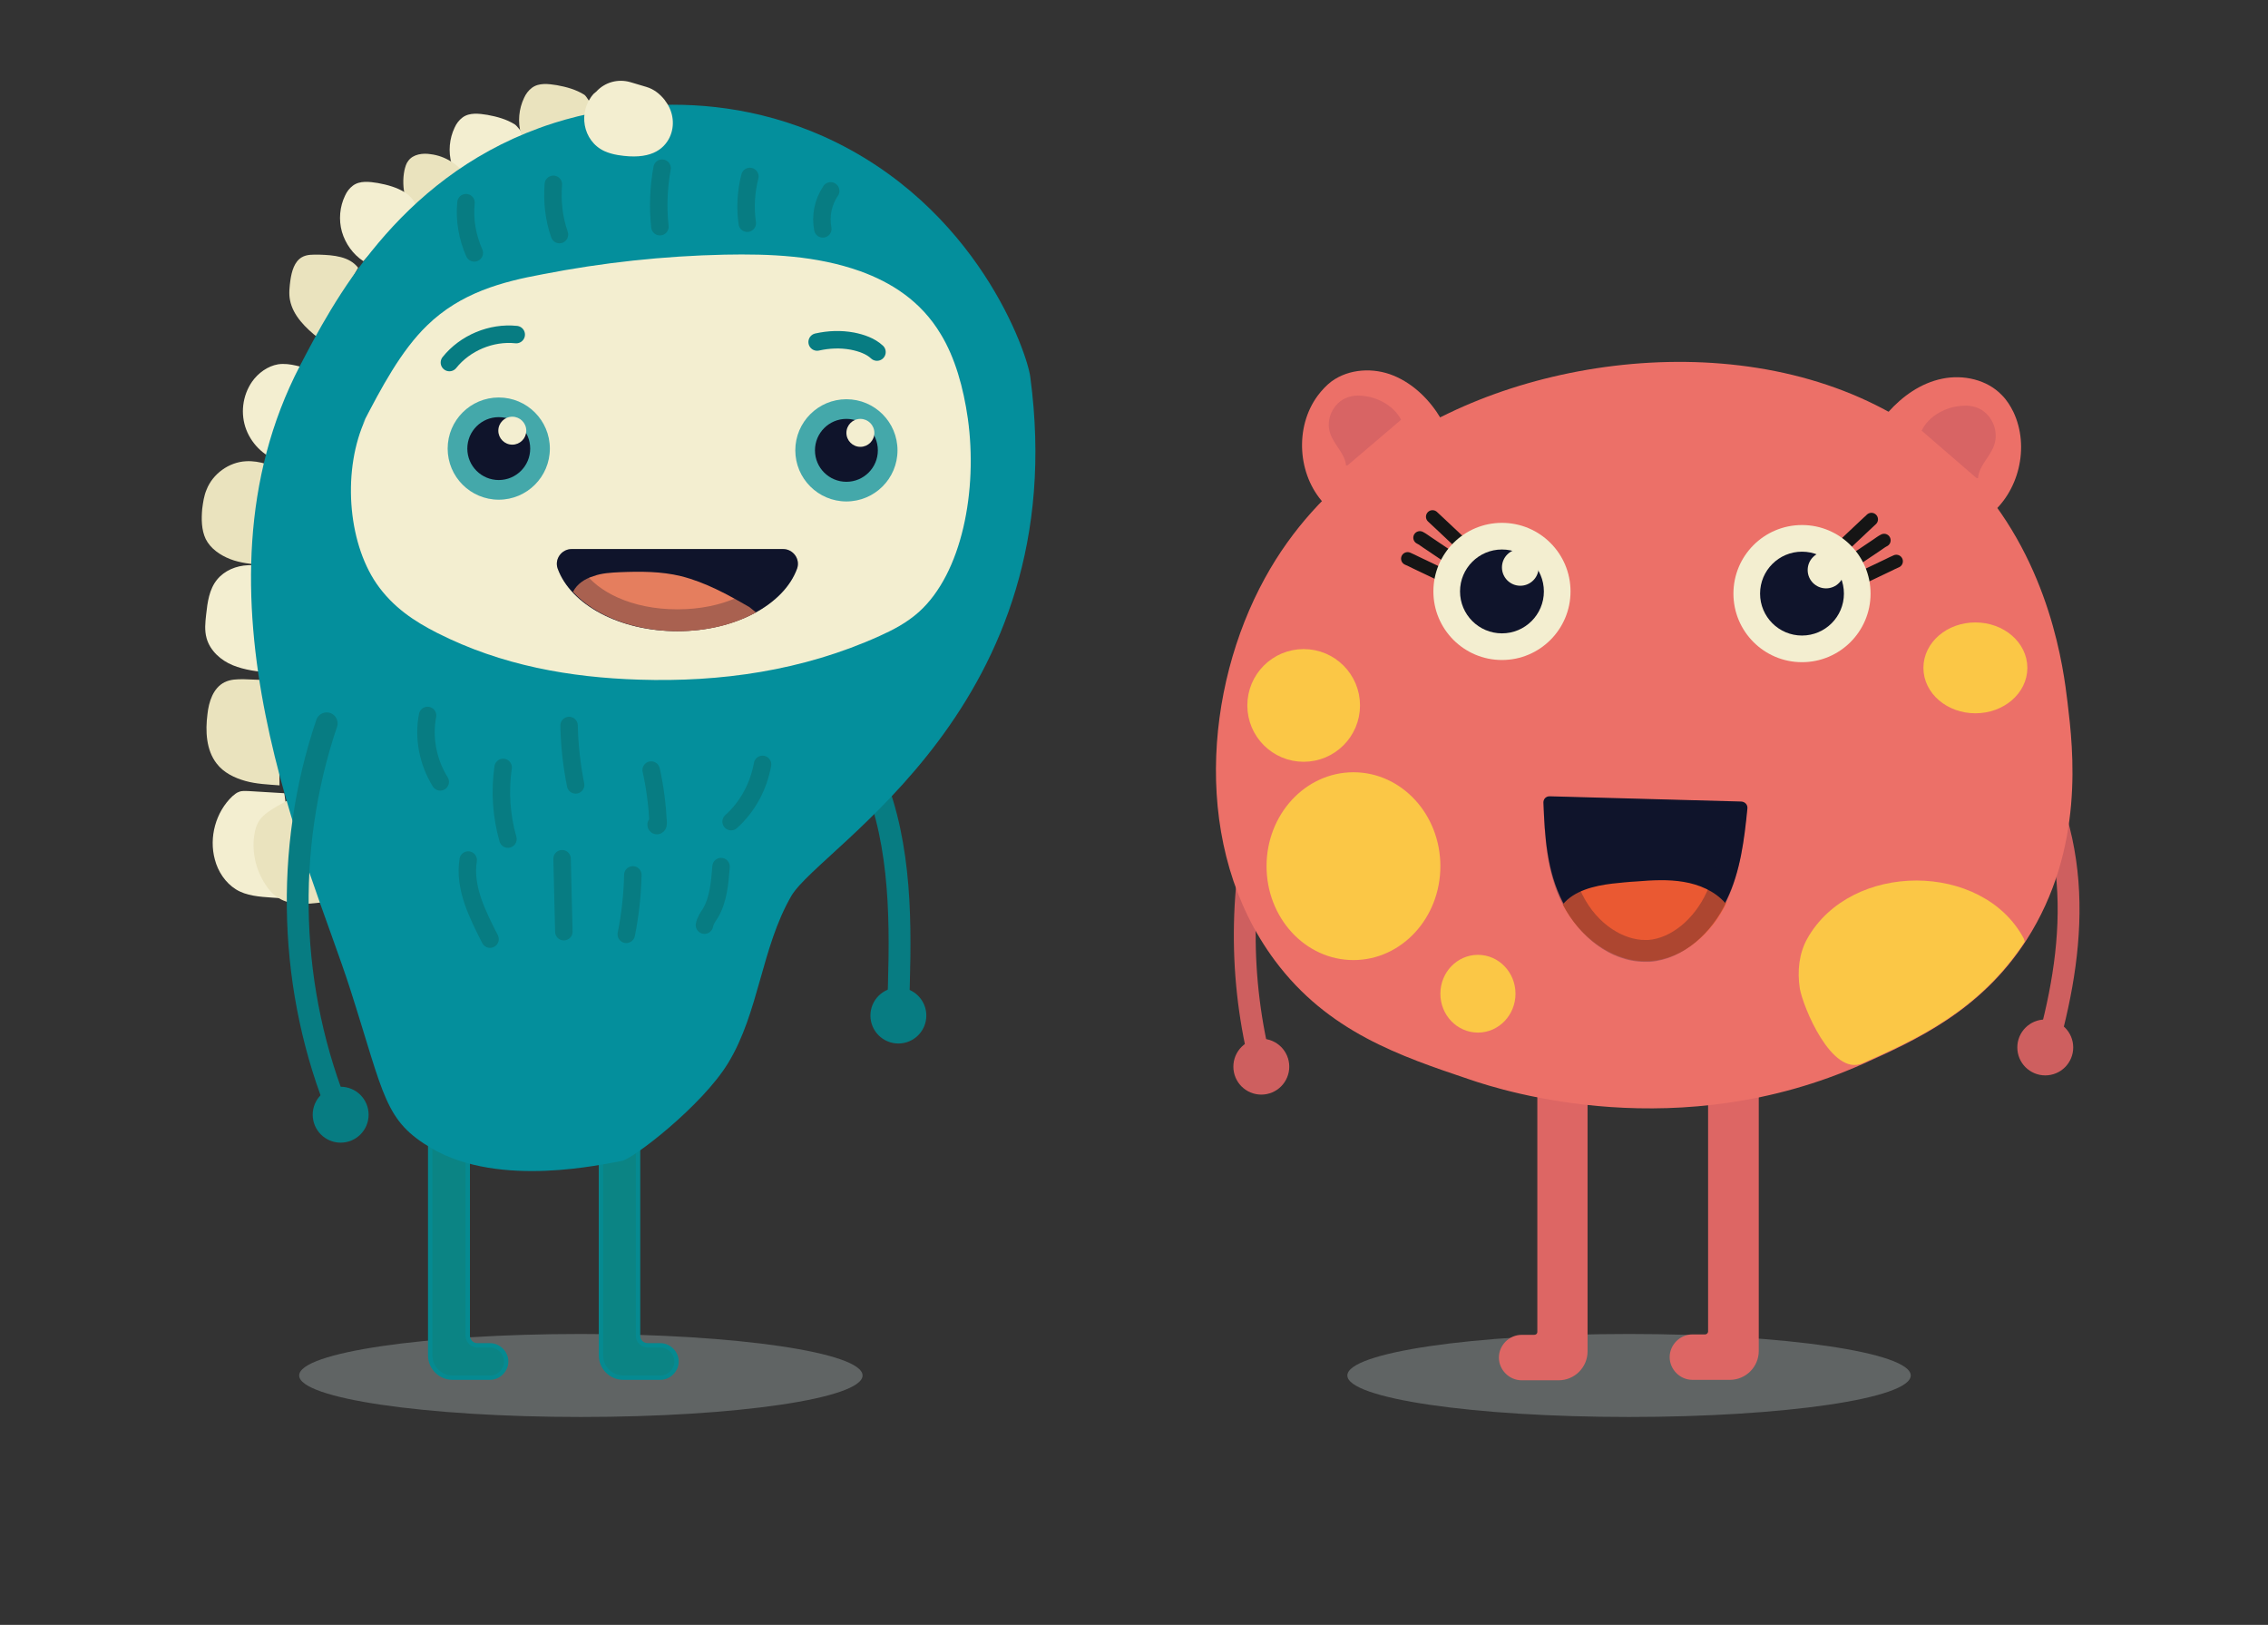 <?xml version="1.0" encoding="utf-8"?>
<!-- Generator: Adobe Illustrator 22.0.1, SVG Export Plug-In . SVG Version: 6.00 Build 0)  -->
<svg version="1.1" id="Layer_1" xmlns="http://www.w3.org/2000/svg" xmlns:xlink="http://www.w3.org/1999/xlink" x="0px" y="0px"
	 viewBox="0 0 519.3 372" style="enable-background:new 0 0 519.3 372;" xml:space="preserve">
<rect x="0" y="0" width="519.3" height="372" fill="#333333" stroke="none"/>
<style type="text/css">
	.st0{opacity:0.3;fill:#C8D6D6;}
	.st1{fill:none;stroke:#CE5F5F;stroke-width:5;stroke-linecap:round;stroke-miterlimit:10;}
	.st2{fill:none;stroke:#077C82;stroke-width:5;stroke-linecap:round;stroke-miterlimit:10;}
	.st3{fill:#0B8484;stroke:#058A91;stroke-miterlimit:10;}
	.st4{fill:#F3EED0;}
	.st5{fill:#EAE3BE;}
	.st6{fill:#048F9C;}
	.st7{fill:#DD6664;stroke:#DD6664;stroke-width:3;stroke-miterlimit:10;}
	.st8{fill:none;stroke:#000000;stroke-width:3;stroke-miterlimit:10;}
	.st9{fill:#EC7068;}
	.st10{fill:#FBC746;stroke:#FBC746;stroke-width:3;stroke-miterlimit:10;}
	.st11{fill:none;stroke:#077C82;stroke-width:4;stroke-linecap:round;stroke-miterlimit:10;}
	.st12{fill:#FBC746;}
	.st13{fill:#D86464;}
	.st14{fill:#151515;stroke:#151515;stroke-width:3;stroke-linecap:round;stroke-miterlimit:10;}
	.st15{fill:#0F142B;}
	.st16{fill:#E57E5E;}
	.st17{fill:#EA5932;}
	.st18{opacity:0.28;}
	.st19{opacity:0.73;fill:#048F9C;}
	.st20{fill:#077C82;stroke:#077C82;stroke-width:5;stroke-linecap:round;stroke-miterlimit:10;}
	.st21{fill:#CE5F5F;stroke:#CE5F5F;stroke-width:5;stroke-linecap:round;stroke-miterlimit:10;}
</style>
<ellipse class="st0" cx="133" cy="314.9" rx="64.5" ry="9.5"/>
<ellipse class="st0" cx="373" cy="314.9" rx="64.5" ry="9.5"/>
<path class="st1" d="M298.2,163c-4.5,5.5-7.1,12.4-8.9,19.2c-5.6,20.3-5.7,42.1-0.4,62.4"/>
<path class="st1" d="M459.9,166.9c8.2,9.7,12.5,22.3,13.5,35s-1.2,25.4-4.6,37.6"/>
<path class="st2" d="M189.4,164.7c5.9,3.4,9.4,9.8,11.7,16.2c5.7,16.3,5.1,33.9,4.5,51.2"/>
<path class="st3" d="M107,239.1h-8.5v71.2c0,2.8,2.3,5.1,5.1,5.1h3.5h5.1c2,0,3.7-1.7,3.7-3.7v0c0-2-1.7-3.7-3.7-3.7h-2.9
	c-1.2,0-2.2-1-2.2-2.2V239.1z"/>
<path class="st3" d="M146.1,305.8v-66.7h-8.5v71.2c0,2.8,2.3,5.1,5.1,5.1h8.5c2,0,3.7-1.7,3.7-3.7v0c0-2-1.7-3.7-3.7-3.7h-2.8
	C147.1,308,146.1,307.1,146.1,305.8z"/>
<path class="st4" d="M122.4,34.9c-0.4-1.1-3.5-5.7-4.5-6.4c-1.9-1.2-4.1-1.8-6.3-2.2c-1.9-0.3-4.1-0.6-5.7,0.6
	c-0.8,0.6-1.4,1.4-1.8,2.3c-1.2,2.5-1.5,5.5-0.7,8.3c0.8,2.7,2.5,5.1,4.9,6.7"/>
<path class="st5" d="M138.3,29.8c-0.4-1.1-3.5-7.4-4.5-8.1c-1.9-1.2-4.1-1.8-6.3-2.2c-1.9-0.3-4.1-0.6-5.7,0.6
	c-0.8,0.6-1.4,1.4-1.8,2.3c-1.2,2.5-1.5,5.5-0.7,8.3c0.8,2.7,2.5,5.1,4.9,6.7"/>
<path class="st5" d="M106.8,40.3c-1.9-2.7-4.9-4.6-8.2-5c-1.8-0.3-4,0-5.1,1.5c-0.5,0.6-0.7,1.4-0.9,2.2c-0.8,4,0.3,8.4,2.9,11.5"/>
<path class="st4" d="M95.1,46.8c-0.4-1.1-1.3-2-2.3-2.7c-1.9-1.2-4.1-1.8-6.3-2.2c-1.9-0.3-4.1-0.6-5.7,0.6
	c-0.8,0.6-1.4,1.4-1.8,2.3c-1.2,2.5-1.5,5.5-0.7,8.3c0.8,2.7,2.5,5.1,4.9,6.7"/>
<path class="st5" d="M82,61.3c-2-2.6-5.6-2.9-8.9-3c-1.4,0-2.8-0.1-4,0.6c-1.7,1-2.3,3.2-2.6,5.2c-0.2,1.5-0.4,3.1-0.1,4.6
	c0.7,3.6,3.6,6.4,6.5,8.7"/>
<path class="st4" d="M73.6,86.7c0-0.9-0.9-1.4-1.7-1.7c-1.3-0.5-2.7-1-4.1-1.3c-1.3-0.3-2.7-0.5-4.1-0.3c-2.4,0.4-4.6,2-6,4
	c-2.2,3.2-2.7,7.4-1.3,11c1.4,3.6,4.5,6.4,8.2,7.4"/>
<path class="st5" d="M65.6,108c-3-1.3-6.1-2.6-9.3-2.4c-3.9,0.2-7.6,2.9-9,6.5c-0.6,1.4-0.8,2.9-1,4.4c-0.2,2.3-0.2,4.8,0.8,6.9
	c1.1,2.2,3.3,3.7,5.6,4.6c2.3,0.9,4.8,1.1,7.2,1.4"/>
<path class="st4" d="M64.7,130.8c-2.5-0.9-5.2-1.5-7.9-1.4c-2.7,0.1-5.4,1.2-7.1,3.3c-1.8,2.2-2.2,5.2-2.5,8
	c-0.2,1.8-0.4,3.6,0.1,5.4c0.8,2.9,3.3,5.1,6,6.2s5.8,1.5,8.8,1.7"/>
<path class="st5" d="M63.7,155.8c-2.6-0.1-5.3-0.2-7.9-0.3c-1.5,0-3,0-4.4,0.7c-2.6,1.3-3.6,4.5-3.9,7.3c-0.5,3.9-0.3,8.2,2.1,11.3
	c1.6,2.1,4.1,3.3,6.6,4c2.5,0.7,5.2,0.8,7.8,1"/>
<path class="st4" d="M65.1,181.6c-2.8-0.2-5.5-0.3-8.3-0.5c-0.7,0-1.4-0.1-2.1,0.2c-0.6,0.2-1,0.6-1.5,1c-3.8,3.6-5.4,9.4-4,14.5
	c0.7,2.7,2.4,5.3,4.8,6.8c2.4,1.5,5.4,1.7,8.3,1.9c2,0.1,4.1,0.3,6.1,0.4"/>
<path class="st5" d="M67.1,182.5c-1.2,0.7-2.4,1.4-3.7,2.1c-1.5,0.9-3,1.8-4,3.2c-0.6,0.9-0.9,1.9-1.1,2.9
	c-0.7,3.8,0.1,7.9,2.1,11.2c0.9,1.5,1.9,2.8,3.4,3.7c2.9,1.8,6.5,1.4,9.8,1"/>
<path class="st6" d="M68.7,83.7c7.4-14.2,22.1-42.5,54.8-54.4c6.8-2.5,34.6-11.6,65,1.9c35.5,15.9,46.8,50,47.4,55.1
	c10.1,75.3-48,107.4-54.7,118.8c-6.9,11.9-7.4,26.7-14.5,38.3c-5.9,9.7-21.8,22-24.4,22.4c-4.2,0.7-27.7,6.2-43.3-2.8
	c-11-6.4-10.9-11.8-18.8-36.5C70.9,197.5,41.6,135.7,68.7,83.7z"/>
<path class="st4" d="M83,97.1c4.3-8.3,8.8-16.8,14.8-22.6c7.7-7.5,17.2-10,26.4-11.7c13.8-2.7,27.8-4.2,41.7-4.5
	c10.4-0.2,21,0.2,31.1,3.8c6.9,2.5,13.8,6.7,18.4,14.4c3.3,5.4,5.2,12.3,6.2,19.3c2.3,16.4-1.3,35.4-11.2,44.3
	c-2.8,2.5-5.9,4.1-9,5.5c-17.7,8-36.5,10.6-55.1,10c-15.7-0.5-31.4-3.2-46.2-10.7c-5.1-2.6-10.1-5.8-13.9-11.3
	c-6.7-9.8-7.8-26.3-2.5-37.7"/>
<path class="st4" d="M136,21.4c-3.8,4.1-2.6,10.9,2.4,13.2c0.9,0.4,1.9,0.7,3.1,0.9c7.3,1.2,10.4-1.2,11.8-4
	c1.3-2.7,0.9-5.9-0.9-8.3l-0.2-0.3c-1.1-1.4-2.5-2.5-4.2-3l-3.7-1.1c-2.8-0.8-5.8,0-7.8,2.2L136,21.4z"/>
<path class="st7" d="M392.7,238.1h8.5v71.2c0,2.8-2.3,5.1-5.1,5.1h-3.5h-5.1c-2,0-3.7-1.7-3.7-3.7l0,0c0-2,1.7-3.7,3.7-3.7h2.9
	c1.2,0,2.2-1,2.2-2.2V238.1z"/>
<path class="st7" d="M353.5,304.9v-66.7h8.5v71.2c0,2.8-2.3,5.1-5.1,5.1h-8.5c-2,0-3.7-1.7-3.7-3.7l0,0c0-2,1.7-3.7,3.7-3.7h2.8
	C352.6,307.1,353.5,306.1,353.5,304.9z"/>
<path class="st8" d="M147.5,247.1"/>
<path class="st9" d="M455.2,118.2c7.1-5.4,9.6-15.9,5.8-23.9c-0.7-1.4-1.5-2.7-2.6-3.8c-3.4-3.6-8.9-4.8-13.7-3.8
	c-4.9,1-9.1,4-12.4,7.7"/>
<path class="st9" d="M289.6,132.4c12.8-23.4,33.4-33.6,42.1-37.8c36-17.3,90.6-18.1,120.6,15.4c17.3,19.4,20.2,43.3,21.1,50.8
	c1.3,10.8,4,33.5-9.4,54.4c-10.5,16.3-25.5,23-37.5,28.4c-42,18.7-81.7,6.4-90.1,3.5c-15.7-5.3-32.3-10.8-44.5-27.2
	C272.8,194.2,275.8,157.5,289.6,132.4z"/>
<path class="st9" d="M303.1,115.2c-6-6.5-6.7-17.4-1.4-24.6c0.9-1.2,2-2.4,3.2-3.3c4-2.9,9.6-3.2,14.2-1.3c4.6,1.9,8.3,5.6,10.8,9.8
	"/>
<ellipse class="st10" cx="309.9" cy="198.3" rx="18.4" ry="20"/>
<circle class="st10" cx="298.5" cy="161.5" r="11.4"/>
<ellipse class="st10" cx="338.4" cy="227.5" rx="7.1" ry="7.4"/>
<ellipse class="st10" cx="452.3" cy="152.9" rx="10.4" ry="8.9"/>
<path class="st11" d="M97.9,163.8c-1,5.2,0.1,10.7,2.9,15.2"/>
<path class="st11" d="M115.2,175.7c-0.8,5.5-0.4,11.1,1.1,16.4"/>
<path class="st11" d="M107.2,196.9c-1,6.3,2.1,12.4,5,18.1"/>
<path class="st11" d="M128.7,196.6c0.1,5.6,0.3,11.1,0.4,16.7"/>
<path class="st11" d="M149.1,176.3c0.9,4,1.4,8.1,1.6,12.1c0,0.2,0,0.5-0.2,0.6c-0.2,0.1-0.4-0.2-0.2-0.3"/>
<path class="st11" d="M143.4,213.9c0.9-4.5,1.4-9,1.5-13.6"/>
<path class="st11" d="M161.3,211.8c0.2-1,0.8-1.9,1.4-2.8c1.8-3.1,2.1-6.9,2.4-10.6"/>
<path class="st11" d="M167.4,188.1c3.8-3.4,6.3-8.1,7.2-13.1"/>
<path class="st11" d="M108.6,57.9c-1.6-3.6-2.3-7.6-1.9-11.5"/>
<path class="st11" d="M128.1,53.7c-1.3-3.7-1.7-7.6-1.4-11.5"/>
<path class="st11" d="M151.1,51.9c-0.5-4.5-0.3-9,0.5-13.4"/>
<path class="st11" d="M171.1,51.1c-0.5-3.5-0.3-7.2,0.6-10.7"/>
<path class="st11" d="M188.4,52.4c-0.6-3,0.1-6.2,1.8-8.7"/>
<path class="st11" d="M102.9,83c3.6-4.5,9.6-7,15.3-6.4"/>
<path class="st11" d="M187.1,78.3c2.7-0.6,5.4-0.7,8.1-0.2c2,0.4,4.1,1.1,5.6,2.5"/>
<path class="st11" d="M131.8,179.7c-0.9-4.5-1.4-9-1.5-13.6"/>
<path class="st12" d="M463.6,215.6c-10.5,16-25.2,22.5-37.1,27.8c-7.1,3.2-13.7-13-14.4-17.1c-0.6-3.9-0.2-8,1.7-11.4
	c10-17.8,40.2-17.7,49.6,0"/>
<g>
	<path class="st13" d="M308.6,106.5l12.2-10.4c-1.6-3.2-5.5-5.3-9.1-5.5c-1.1-0.1-2.2,0-3.2,0.4c-3.2,1.1-5.1,5.1-3.9,8.3
		c0.9,2.6,3.4,4.6,3.6,7.3"/>
	<path class="st13" d="M452.5,109.4L440,98.6c1.6-3.4,5.6-5.5,9.3-5.7c1.1-0.1,2.2,0,3.3,0.4c3.3,1.2,5.2,5.2,4,8.6
		c-0.9,2.7-3.5,4.7-3.7,7.6"/>
</g>
<path class="st14" d="M426,132.4c2.1-1,4.2-2,6.3-3c0.6-0.3,1.2-0.6,1.9-0.9"/>
<path class="st14" d="M423.9,128.7c1.9-1.3,3.9-2.6,5.8-3.9c0.6-0.4,1.1-0.8,1.7-1.1"/>
<path class="st14" d="M421.9,125.1c1.7-1.6,3.4-3.2,5.1-4.8c0.5-0.5,1-0.9,1.5-1.4"/>
<circle class="st4" cx="412.6" cy="135.9" r="15.7"/>
<circle class="st15" cx="412.6" cy="135.9" r="9.6"/>
<circle class="st4" cx="418.1" cy="130.5" r="4.2"/>
<path class="st14" d="M330.5,131.8c-2.1-1-4.2-2-6.3-3c-0.6-0.3-1.2-0.6-1.9-0.9"/>
<path class="st14" d="M332.6,128.1c-1.9-1.3-3.9-2.6-5.8-3.9c-0.6-0.4-1.1-0.8-1.7-1.1"/>
<path class="st14" d="M334.6,124.5c-1.7-1.6-3.4-3.2-5.1-4.8c-0.5-0.5-1-0.9-1.5-1.4"/>
<circle class="st4" cx="343.9" cy="135.4" r="15.7"/>
<circle class="st15" cx="343.9" cy="135.4" r="9.6"/>
<circle class="st4" cx="348.1" cy="129.9" r="4.2"/>
<g>
	<path class="st15" d="M155.1,141c-11.3,0-21.4-5-24-11.8l48.1,0C176.4,136.1,166.4,141,155.1,141z"/>
	<path class="st15" d="M171.8,132.7c-3.7,2.7-9.5,4.8-16.7,4.8s-13-2.1-16.7-4.8H171.8 M179.3,125.7h-48.4c-2.3,0-4,2.3-3.2,4.5
		c3,8.2,14.1,14.3,27.4,14.3c13.3,0,24.4-6.1,27.4-14.3C183.3,128,181.6,125.7,179.3,125.7L179.3,125.7z"/>
</g>
<path class="st16" d="M173.1,140.2c-4.9,2.7-11.1,4.3-17.9,4.3c-10.2,0-19.1-3.6-24-9c0.9-1.8,2.7-3,4.7-3.6c1.9-0.7,4-0.8,6-0.9
	c4.7-0.2,9.5-0.2,14,0.9c5.6,1.4,10.7,4.2,15.7,7.1"/>
<g>
	<path class="st15" d="M398.6,183.5c0.9,0,1.6,0.7,1.5,1.6c-0.7,7.1-1.6,14.4-4.7,20.8c-3.3,7-9.8,13-17.5,13.5
		c-8.4,0.6-16.2-5.4-20.1-12.9c-3.6-7.1-4.1-14.9-4.4-22.8c0-0.8,0.6-1.4,1.4-1.4L398.6,183.5C398.6,183.5,398.6,183.5,398.6,183.5
		L398.6,183.5z"/>
	<path class="st17" d="M395.4,206.5c-3.3,7-9.8,13-17.5,13.5c-8.4,0.6-16.2-5.4-20.1-12.9c2.6-3.2,7.2-4.3,11.3-4.8
		c1.9-0.2,3.7-0.4,5.6-0.5c3.6-0.3,7.3-0.5,10.8,0.1c3.6,0.6,7.1,2.1,9.5,4.8"/>
	<g class="st18">
		<path class="st15" d="M358.6,187.5l36.1,0.9c-0.7,5.6-1.6,11.1-3.9,15.8c-2.9,6.3-8.2,10.6-13.4,11c-0.3,0-0.6,0-0.8,0
			c-4.5,0-10.7-3.2-14.3-10.4C359.7,199.6,359,193.8,358.6,187.5 M354.8,182.4c-0.8,0-1.4,0.6-1.4,1.4c0.3,8.1,0.7,16,4.4,23.2
			c3.7,7.3,10.9,13.2,18.8,13.2c0.4,0,0.8,0,1.2,0c7.7-0.6,14.2-6.7,17.5-13.8c3.1-6.6,4-14,4.7-21.2c0.1-0.9-0.6-1.6-1.4-1.6
			c0,0,0,0-0.1,0c0,0,0,0,0,0c0,0,0,0,0,0L354.8,182.4C354.9,182.4,354.9,182.4,354.8,182.4L354.8,182.4z"/>
	</g>
</g>
<g class="st18">
	<g>
		<path class="st15" d="M176.6,130.7c-3.2,4.7-10.9,8.8-21.5,8.8s-18.3-4.1-21.5-8.8H176.6 M179.3,125.7h-48.4c-2.3,0-4,2.3-3.2,4.5
			c3,8.2,14.1,14.3,27.4,14.3c13.3,0,24.4-6.1,27.4-14.3C183.3,128,181.6,125.7,179.3,125.7L179.3,125.7z"/>
	</g>
</g>
<circle class="st19" cx="114.2" cy="102.7" r="11.7"/>
<circle class="st15" cx="114.2" cy="102.7" r="7.2"/>
<circle class="st4" cx="117.3" cy="98.6" r="3.2"/>
<circle class="st19" cx="193.8" cy="103.1" r="11.7"/>
<circle class="st15" cx="193.8" cy="103.1" r="7.2"/>
<circle class="st4" cx="197" cy="99.1" r="3.2"/>
<path class="st2" d="M74.8,165.6c-9.8,28.9-8.7,61.4,3,89.6"/>
<circle class="st20" cx="78" cy="255.2" r="3.9"/>
<circle class="st20" cx="205.7" cy="232.5" r="3.9"/>
<circle class="st1" cx="288.8" cy="244.2" r="3.9"/>
<circle class="st21" cx="468.3" cy="239.8" r="3.9"/>
</svg>
